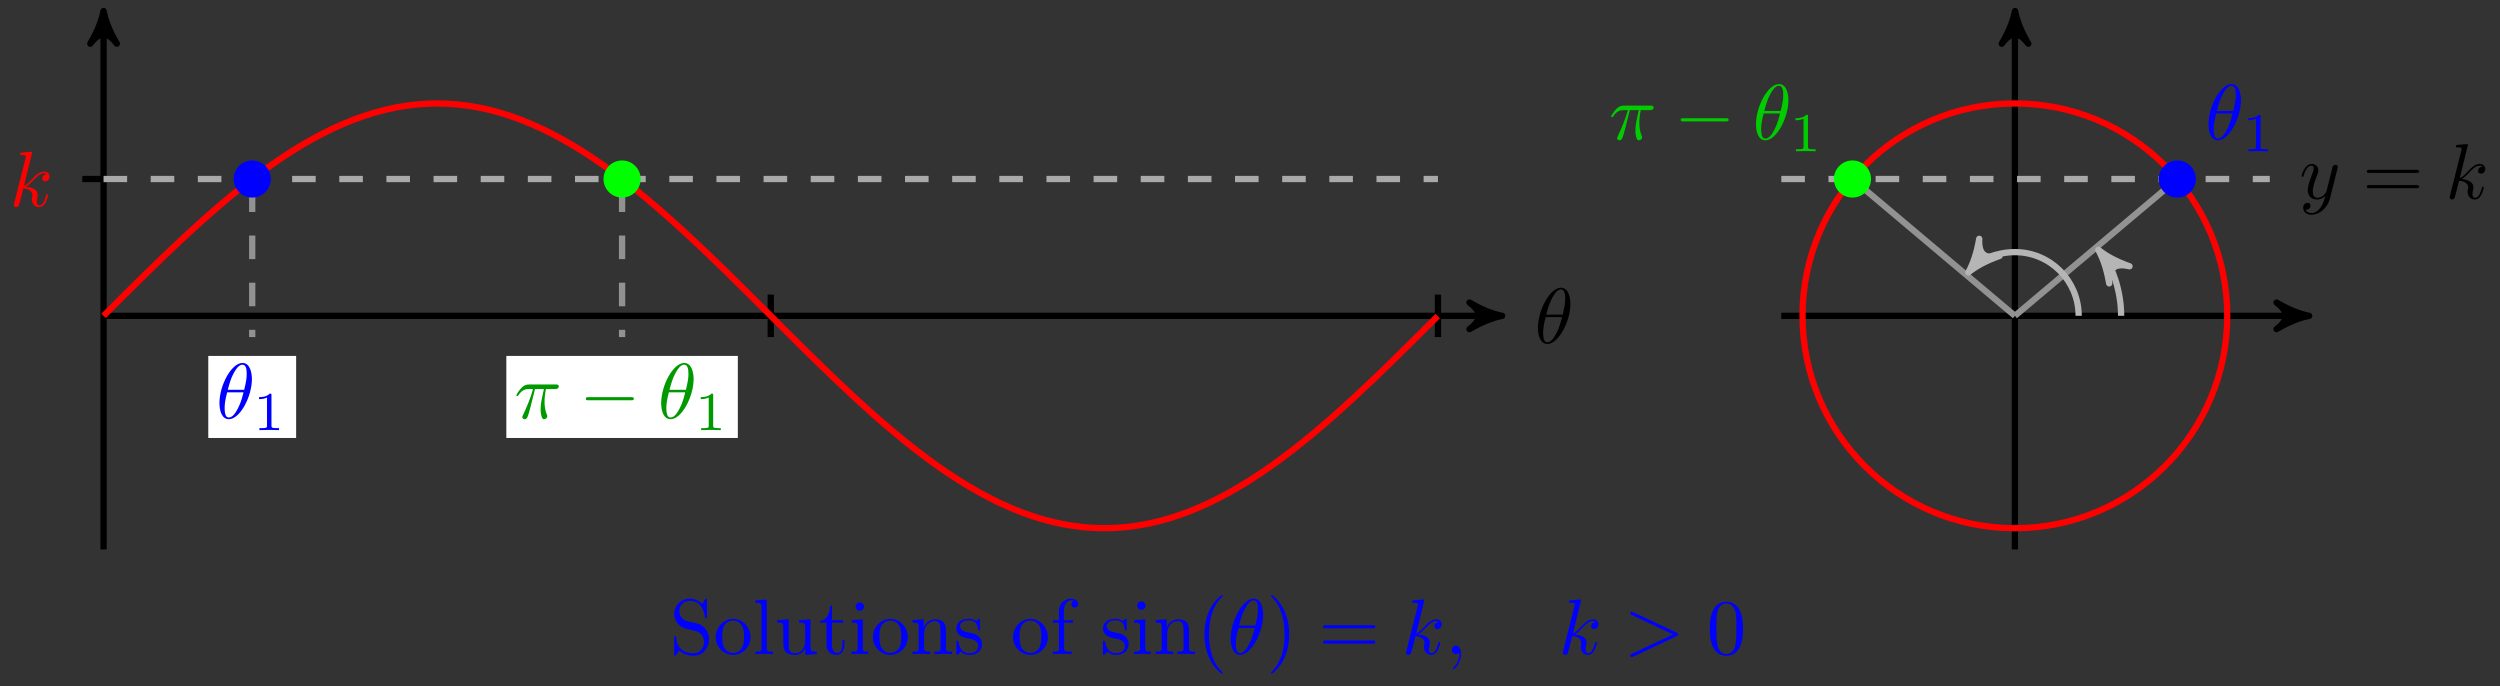 <svg xmlns="http://www.w3.org/2000/svg" xmlns:xlink="http://www.w3.org/1999/xlink" version="1.1" width="317" height="87" viewBox="0 0 317 87">
<rect x="0" y="0" width="317" height="87" fill="#333333" stroke="none"/>
<defs>
<path id="font_1_1" d="M.455 .5C.455 .566 .437 .705 .335 .705 .196 .705 .042 .423 .042 .194 .042 .1 .071-.011 .162-.011 .303-.011 .455 .276 .455 .5M.148 .363C.165 .427 .185 .507 .225 .578 .252 .627 .289 .683 .334 .683 .383 .683 .389 .619 .389 .562 .389 .513 .381 .462 .357 .363H.148M.348 .331C.337 .285 .316 .2 .278 .128 .243 .06 .205 .011 .162 .011 .129 .011 .108 .04 .108 .133 .108 .175 .114 .233 .14 .331H.348Z"/>
<path id="font_2_1" d="M.335 .636C.335 .663 .333 .664 .305 .664 .241 .601 .15 .6 .109 .6V.564C.133 .564 .199 .564 .254 .592V.082C.254 .049 .254 .036 .154 .036H.116V0C.134 .001 .257 .004 .294 .004 .325 .004 .451 .001 .473 0V.036H.435C.335 .036 .335 .049 .335 .082V.636Z"/>
<path id="font_1_2" d="M.265 .373H.378C.345 .225 .336 .182 .336 .115 .336 .1 .336 .073 .344 .039 .354-.005 .365-.011 .38-.011 .4-.011 .421 .007 .421 .027 .421 .033 .421 .035 .415 .049 .386 .121 .386 .186 .386 .214 .386 .267 .393 .321 .404 .373H.518C.531 .373 .567 .373 .567 .407 .567 .431 .546 .431 .527 .431H.192C.17 .431 .132 .431 .088 .384 .053 .345 .027 .299 .027 .294 .027 .293 .027 .284 .039 .284 .047 .284 .049 .288 .055 .296 .104 .373 .162 .373 .182 .373H.239C.207 .252 .153 .131 .111 .04 .103 .025 .103 .023 .103 .016 .103-.003 .119-.011 .132-.011 .162-.011 .17 .017 .182 .054 .196 .1 .196 .102 .209 .152L.265 .373Z"/>
<path id="font_3_1" d="M.659 .23C.676 .23 .694 .23 .694 .25 .694 .27 .676 .27 .659 .27H.118C.101 .27 .083 .27 .083 .25 .083 .23 .101 .23 .118 .23H.659Z"/>
<path id="font_1_5" d="M.287 .683C.287 .684 .287 .694 .274 .694 .251 .694 .178 .686 .152 .684 .144 .683 .133 .682 .133 .664 .133 .652 .142 .652 .157 .652 .205 .652 .207 .645 .207 .635L.204 .615 .059 .039C.055 .025 .055 .023 .055 .017 .055-.006 .075-.011 .084-.011 .097-.011 .112-.002 .118 .01 .123 .019 .168 .204 .174 .229 .208 .226 .29 .21 .29 .144 .29 .137 .29 .133 .287 .123 .285 .111 .283 .099 .283 .088 .283 .029 .323-.011 .375-.011 .405-.011 .432 .005 .454 .042 .479 .086 .49 .141 .49 .143 .49 .153 .481 .153 .478 .153 .468 .153 .467 .149 .464 .135 .444 .062 .421 .011 .377 .011 .358 .011 .345 .022 .345 .058 .345 .075 .349 .098 .353 .114 .357 .131 .357 .135 .357 .145 .357 .21 .294 .239 .209 .25 .24 .268 .272 .3 .295 .324 .343 .377 .389 .42 .438 .42 .444 .42 .445 .42 .447 .419 .459 .417 .46 .417 .468 .411 .47 .41 .47 .409 .472 .407 .424 .404 .415 .365 .415 .353 .415 .337 .426 .318 .453 .318 .479 .318 .508 .34 .508 .379 .508 .409 .485 .442 .44 .442 .412 .442 .366 .434 .294 .354 .26 .316 .221 .276 .183 .261L.287 .683Z"/>
<path id="font_4_97" d="M.499 .186C.499 .286 .433 .368 .349 .388L.221 .419C.159 .434 .12 .488 .12 .546 .12 .616 .174 .677 .252 .677 .419 .677 .441 .513 .447 .468 .448 .462 .448 .456 .459 .456 .472 .456 .472 .461 .472 .48V.681C.472 .698 .472 .705 .461 .705 .454 .705 .453 .704 .446 .692L.411 .635C.381 .664 .34 .705 .251 .705 .14 .705 .056 .617 .056 .511 .056 .428 .109 .355 .187 .328 .198 .324 .249 .312 .319 .295 .346 .288 .376 .281 .404 .244 .425 .218 .435 .185 .435 .152 .435 .081 .385 .009 .301 .009 .272 .009 .196 .014 .143 .063 .085 .117 .082 .181 .081 .217 .08 .227 .072 .227 .069 .227 .056 .227 .056 .22 .056 .202V.002C.056-.015 .056-.022 .067-.022 .074-.022 .075-.02 .082-.009 .082-.009 .085-.005 .118 .048 .149 .014 .213-.022 .302-.022 .419-.022 .499 .076 .499 .186Z"/>
<path id="font_4_81" d="M.471 .214C.471 .342 .371 .448 .25 .448 .125 .448 .028 .339 .028 .214 .028 .085 .132-.011 .249-.011 .37-.011 .471 .087 .471 .214M.388 .222C.388 .186 .388 .132 .366 .088 .344 .043 .3 .014 .25 .014 .207 .014 .163 .035 .136 .081 .111 .125 .111 .186 .111 .222 .111 .261 .111 .315 .135 .359 .162 .405 .209 .426 .249 .426 .293 .426 .336 .404 .362 .361 .388 .318 .388 .26 .388 .222Z"/>
<path id="font_4_72" d="M.255 0V.031C.188 .031 .177 .031 .177 .076V.694L.033 .683V.652C.103 .652 .111 .645 .111 .596V.076C.111 .031 .1 .031 .033 .031V0L.144 .003 .255 0Z"/>
<path id="font_4_109" d="M.535 0V.031C.465 .031 .457 .038 .457 .087V.442L.31 .431V.4C.38 .4 .388 .393 .388 .344V.166C.388 .079 .34 .011 .267 .011 .183 .011 .179 .058 .179 .11V.442L.032 .431V.4C.11 .4 .11 .397 .11 .308V.158C.11 .08 .11-.011 .262-.011 .318-.011 .362 .017 .391 .079V-.011L.535 0Z"/>
<path id="font_4_105" d="M.332 .124V.181H.307V.126C.307 .052 .277 .014 .24 .014 .173 .014 .173 .105 .173 .122V.4H.316V.431H.173V.614H.148C.147 .532 .117 .426 .019 .422V.4H.104V.124C.104 .001 .197-.011 .233-.011 .304-.011 .332 .06 .332 .124V.124Z"/>
<path id="font_4_66" d="M.247 0V.031C.181 .031 .177 .036 .177 .075V.442L.037 .431V.4C.102 .4 .111 .394 .111 .345V.076C.111 .031 .1 .031 .033 .031V0L.143 .003C.178 .003 .213 .001 .247 0M.192 .604C.192 .631 .169 .657 .139 .657 .105 .657 .085 .629 .085 .604 .085 .577 .108 .551 .138 .551 .172 .551 .192 .579 .192 .604Z"/>
<path id="font_4_77" d="M.535 0V.031C.483 .031 .458 .031 .457 .061V.252C.457 .338 .457 .369 .426 .405 .412 .422 .379 .442 .321 .442 .248 .442 .201 .399 .173 .337V.442L.032 .431V.4C.102 .4 .11 .393 .11 .344V.076C.11 .031 .099 .031 .032 .031V0L.145 .003 .257 0V.031C.19 .031 .179 .031 .179 .076V.26C.179 .364 .25 .42 .314 .42 .377 .42 .388 .366 .388 .309V.076C.388 .031 .377 .031 .31 .031V0L.423 .003 .535 0Z"/>
<path id="font_4_98" d="M.36 .128C.36 .181 .33 .211 .318 .223 .285 .255 .246 .263 .204 .271 .148 .282 .081 .295 .081 .353 .081 .388 .107 .429 .193 .429 .303 .429 .308 .339 .31 .308 .311 .299 .322 .299 .322 .299 .335 .299 .335 .304 .335 .323V.424C.335 .441 .335 .448 .324 .448 .319 .448 .317 .448 .304 .436 .301 .432 .291 .423 .287 .42 .249 .448 .208 .448 .193 .448 .071 .448 .033 .381 .033 .325 .033 .29 .049 .262 .076 .24 .108 .214 .136 .208 .208 .194 .23 .19 .312 .174 .312 .102 .312 .051 .277 .011 .199 .011 .115 .011 .079 .068 .06 .153 .057 .166 .056 .17 .046 .17 .033 .17 .033 .163 .033 .145V.013C.033-.004 .033-.011 .044-.011 .049-.011 .05-.01 .069 .009 .071 .011 .071 .013 .089 .032 .133-.01 .178-.011 .199-.011 .314-.011 .36 .056 .36 .128V.128Z"/>
<path id="font_4_55" d="M.357 .635C.357 .672 .32 .705 .267 .705 .197 .705 .112 .652 .112 .546V.431H.033V.4H.112V.076C.112 .031 .101 .031 .034 .031V0L.148 .003C.188 .003 .235 .003 .275 0V.031H.254C.18 .031 .178 .042 .178 .078V.4H.292V.431H.175V.547C.175 .635 .223 .683 .267 .683 .27 .683 .285 .683 .3 .676 .288 .672 .27 .659 .27 .634 .27 .611 .286 .591 .313 .591 .342 .591 .357 .611 .357 .635Z"/>
<path id="font_5_7" d="M.208 .194C.23 .19 .312 .174 .312 .102 .312 .051 .277 .011 .199 .011 .115 .011 .079 .068 .06 .153 .057 .166 .056 .17 .046 .17 .033 .17 .033 .163 .033 .145V.013C.033-.004 .033-.011 .044-.011 .049-.011 .05-.01 .069 .009 .071 .011 .071 .013 .089 .032 .133-.01 .178-.011 .199-.011 .314-.011 .36 .056 .36 .128 .36 .181 .33 .211 .318 .223 .285 .255 .246 .263 .204 .271 .148 .282 .081 .295 .081 .353 .081 .388 .107 .429 .193 .429 .303 .429 .308 .339 .31 .308 .311 .299 .32 .299 .322 .299 .335 .299 .335 .304 .335 .323V.424C.335 .441 .335 .448 .324 .448 .319 .448 .317 .448 .304 .436 .301 .432 .291 .423 .287 .42 .249 .448 .208 .448 .193 .448 .071 .448 .033 .381 .033 .325 .033 .29 .049 .262 .076 .24 .108 .214 .136 .208 .208 .194Z"/>
<path id="font_5_5" d="M.177 .442 .037 .431V.4C.102 .4 .111 .394 .111 .345V.076C.111 .031 .1 .031 .033 .031V0C.065 .001 .119 .003 .143 .003 .178 .003 .213 .001 .247 0V.031C.181 .031 .177 .036 .177 .075V.442M.181 .616C.181 .648 .156 .669 .128 .669 .097 .669 .075 .642 .075 .616 .075 .589 .097 .563 .128 .563 .156 .563 .181 .584 .181 .616Z"/>
<path id="font_5_6" d="M.11 .344V.076C.11 .031 .099 .031 .032 .031V0C.067 .001 .118 .003 .145 .003 .171 .003 .223 .001 .257 0V.031C.19 .031 .179 .031 .179 .076V.26C.179 .364 .25 .42 .314 .42 .377 .42 .388 .366 .388 .309V.076C.388 .031 .377 .031 .31 .031V0C.345 .001 .396 .003 .423 .003 .449 .003 .501 .001 .535 0V.031C.483 .031 .458 .031 .457 .061V.252C.457 .338 .457 .369 .426 .405 .412 .422 .379 .442 .321 .442 .248 .442 .201 .399 .173 .337V.442L.032 .431V.4C.102 .4 .11 .393 .11 .344Z"/>
<path id="font_5_1" d="M.331-.24C.331-.237 .331-.235 .314-.218 .189-.092 .157 .097 .157 .25 .157 .424 .195 .598 .318 .723 .331 .735 .331 .737 .331 .74 .331 .747 .327 .75 .321 .75 .311 .75 .221 .682 .162 .555 .111 .445 .099 .334 .099 .25 .099 .172 .11 .051 .165-.062 .225-.185 .311-.25 .321-.25 .327-.25 .331-.247 .331-.24Z"/>
<path id="font_5_2" d="M.289 .25C.289 .328 .278 .449 .223 .562 .163 .685 .077 .75 .067 .75 .061 .75 .057 .746 .057 .74 .057 .737 .057 .735 .076 .717 .174 .618 .231 .459 .231 .25 .231 .079 .194-.097 .07-.223 .057-.235 .057-.237 .057-.24 .057-.246 .061-.25 .067-.25 .077-.25 .167-.182 .226-.055 .277 .055 .289 .166 .289 .25Z"/>
<path id="font_5_4" d="M.687 .327C.702 .327 .721 .327 .721 .347 .721 .367 .702 .367 .688 .367H.089C.075 .367 .056 .367 .056 .347 .056 .327 .075 .327 .09 .327H.687M.688 .133C.702 .133 .721 .133 .721 .153 .721 .173 .702 .173 .687 .173H.09C.075 .173 .056 .173 .056 .153 .056 .133 .075 .133 .089 .133H.688Z"/>
<path id="font_1_3" d="M.203 .001C.203 .067 .178 .106 .139 .106 .106 .106 .086 .081 .086 .053 .086 .026 .106 0 .139 0 .151 0 .164 .004 .174 .013 .177 .015 .178 .016 .179 .016 .18 .016 .181 .015 .181 .001 .181-.073 .146-.133 .113-.166 .102-.177 .102-.179 .102-.182 .102-.189 .107-.193 .112-.193 .123-.193 .203-.116 .203 .001Z"/>
<path id="font_1_4" d="M.675 .228C.686 .233 .694 .238 .694 .25 .694 .262 .686 .267 .675 .272L.121 .533C.108 .54 .106 .54 .103 .54 .092 .54 .083 .531 .083 .52 .083 .511 .088 .505 .102 .498L.627 .25 .102 .002C.088-.005 .083-.011 .083-.02 .083-.031 .092-.04 .103-.04 .106-.04 .108-.04 .121-.033L.675 .228Z"/>
<path id="font_5_3" d="M.46 .32C.46 .4 .455 .48 .42 .554 .374 .65 .292 .666 .25 .666 .19 .666 .117 .64 .076 .547 .044 .478 .039 .4 .039 .32 .039 .245 .043 .155 .084 .079 .127-.002 .2-.022 .249-.022 .303-.022 .379-.001 .423 .094 .455 .163 .46 .241 .46 .32M.249-0C.21-0 .151 .025 .133 .121 .122 .181 .122 .273 .122 .332 .122 .396 .122 .462 .13 .516 .149 .635 .224 .644 .249 .644 .282 .644 .348 .626 .367 .527 .377 .471 .377 .395 .377 .332 .377 .257 .377 .189 .366 .125 .351 .03 .294-0 .249-0Z"/>
<path id="font_1_6" d="M.486 .381C.49 .395 .49 .397 .49 .404 .49 .422 .476 .431 .461 .431 .451 .431 .435 .425 .426 .41 .424 .405 .416 .374 .412 .356 .405 .33 .398 .303 .392 .276L.347 .096C.343 .081 .3 .011 .234 .011 .183 .011 .172 .055 .172 .092 .172 .138 .189 .2 .223 .288 .239 .329 .243 .34 .243 .36 .243 .405 .211 .442 .161 .442 .066 .442 .029 .297 .029 .288 .029 .278 .039 .278 .041 .278 .051 .278 .052 .28 .057 .296 .084 .39 .124 .42 .158 .42 .166 .42 .183 .42 .183 .388 .183 .363 .173 .337 .166 .318 .126 .212 .108 .155 .108 .108 .108 .019 .171-.011 .23-.011 .269-.011 .303 .006 .331 .034 .318-.018 .306-.067 .266-.12 .24-.154 .202-.183 .156-.183 .142-.183 .097-.18 .08-.141 .096-.141 .109-.141 .123-.129 .133-.12 .143-.107 .143-.088 .143-.057 .116-.053 .106-.053 .083-.053 .05-.069 .05-.118 .05-.168 .094-.205 .156-.205 .259-.205 .362-.114 .39-.001L.486 .381Z"/>
</defs>
<path transform="matrix(1,0,0,-1,13.13,40.047)" stroke-width=".797" stroke-linecap="butt" stroke-miterlimit="10" stroke-linejoin="miter" fill="none" stroke="#000000" d="M0 0H176.299"/>
<path transform="matrix(1,0,0,-1,189.44,40.047)" d="M1.036 0C-.259 .259-1.554 .777-3.108 1.684-1.554 .518-1.554-.518-3.108-1.684-1.554-.777-.259-.259 1.036 0Z"/>
<path transform="matrix(1,0,0,-1,189.44,40.047)" stroke-width=".797" stroke-linecap="butt" stroke-linejoin="round" fill="none" stroke="#000000" d="M1.036 0C-.259 .259-1.554 .777-3.108 1.684-1.554 .518-1.554-.518-3.108-1.684-1.554-.777-.259-.259 1.036 0Z"/>
<use data-text="&#x03b8;" xlink:href="#font_1_1" transform="matrix(9.963,0,0,-9.963,194.594,43.506)"/>
<path transform="matrix(1,0,0,-1,13.13,40.047)" stroke-width=".797" stroke-linecap="butt" stroke-miterlimit="10" stroke-linejoin="miter" fill="none" stroke="#000000" d="M0-29.622V37.613"/>
<path transform="matrix(0,-1,-1,-0,13.13,2.433)" d="M1.036 0C-.259 .259-1.554 .777-3.108 1.684-1.554 .518-1.554-.518-3.108-1.684-1.554-.777-.259-.259 1.036 0Z"/>
<path transform="matrix(0,-1,-1,-0,13.13,2.433)" stroke-width=".797" stroke-linecap="butt" stroke-linejoin="round" fill="none" stroke="#000000" d="M1.036 0C-.259 .259-1.554 .777-3.108 1.684-1.554 .518-1.554-.518-3.108-1.684-1.554-.777-.259-.259 1.036 0Z"/>
<path transform="matrix(1,0,0,-1,13.13,40.047)" stroke-width=".797" stroke-linecap="butt" stroke-dasharray="2.989,2.989" stroke-miterlimit="10" stroke-linejoin="miter" fill="none" stroke="#929292" d="M18.85 16.158V-2.693"/>
<path transform="matrix(1,0,0,-1,13.13,40.047)" d="M13.281-15.489H24.42V-5.084H13.281Z" fill="#ffffff"/>
<use data-text="&#x03b8;" xlink:href="#font_1_1" transform="matrix(9.963,0,0,-9.963,27.408,53.046)" fill="#0000ff"/>
<use data-text="1" xlink:href="#font_2_1" transform="matrix(6.974,0,0,-6.974,32.085,54.54)" fill="#0000ff"/>
<path transform="matrix(1,0,0,-1,13.13,40.047)" stroke-width=".797" stroke-linecap="butt" stroke-miterlimit="10" stroke-linejoin="miter" fill="none" stroke="#000000" d="M84.601 2.693V-2.693"/>
<path transform="matrix(1,0,0,-1,13.13,40.047)" stroke-width=".797" stroke-linecap="butt" stroke-dasharray="2.989,2.989" stroke-miterlimit="10" stroke-linejoin="miter" fill="none" stroke="#929292" d="M65.75 16.158V-2.693"/>
<path transform="matrix(1,0,0,-1,13.13,40.047)" d="M51.074-15.489H80.427V-5.084H51.074Z" fill="#ffffff"/>
<use data-text="&#x03c0;" xlink:href="#font_1_2" transform="matrix(9.963,0,0,-9.963,65.204,53.046)" fill="#009900"/>
<use data-text="&#x2212;" xlink:href="#font_3_1" transform="matrix(9.963,0,0,-9.963,73.454,53.046)" fill="#009900"/>
<use data-text="&#x03b8;" xlink:href="#font_1_1" transform="matrix(9.963,0,0,-9.963,83.418,53.046)" fill="#009900"/>
<use data-text="1" xlink:href="#font_2_1" transform="matrix(6.974,0,0,-6.974,88.095,54.54)" fill="#009900"/>
<path transform="matrix(1,0,0,-1,13.13,40.047)" stroke-width=".797" stroke-linecap="butt" stroke-miterlimit="10" stroke-linejoin="miter" fill="none" stroke="#000000" d="M169.202 2.693V-2.693"/>
<path transform="matrix(1,0,0,-1,13.13,40.047)" stroke-width=".797" stroke-linecap="butt" stroke-miterlimit="10" stroke-linejoin="miter" fill="none" stroke="#000000" d="M2.693 17.348H-2.693"/>
<use data-text="k" xlink:href="#font_1_5" transform="matrix(9.963,0,0,-9.963,1.217,26.158)" fill="#ff0000"/>
<path transform="matrix(1,0,0,-1,13.13,40.047)" stroke-width=".797" stroke-linecap="butt" stroke-miterlimit="10" stroke-linejoin="miter" fill="none" stroke="#ff0000" d="M0 0C0 0 1.91 1.91 2.643 2.638 3.377 3.367 4.553 4.534 5.287 5.253 6.02 5.971 7.197 7.115 7.93 7.815 8.664 8.516 9.84 9.627 10.573 10.303 11.307 10.98 12.483 12.046 13.217 12.692 13.95 13.338 15.127 14.349 15.86 14.958 16.594 15.567 17.77 16.514 18.504 17.08 19.237 17.647 20.414 18.522 21.147 19.039 21.881 19.557 23.057 20.348 23.79 20.813 24.524 21.277 25.7 21.98 26.434 22.388 27.167 22.795 28.344 23.402 29.077 23.747 29.811 24.092 30.987 24.596 31.721 24.876 32.454 25.157 33.63 25.555 34.364 25.767 35.097 25.98 36.274 26.267 37.007 26.41 37.741 26.552 38.917 26.725 39.651 26.797 40.384 26.869 41.561 26.929 42.294 26.929 43.028 26.929 44.204 26.87 44.937 26.799 45.671 26.727 46.847 26.555 47.581 26.412 48.314 26.27 49.491 25.983 50.224 25.771 50.958 25.559 52.134 25.161 52.868 24.881 53.601 24.601 54.778 24.098 55.511 23.753 56.245 23.408 57.421 22.802 58.154 22.395 58.888 21.988 60.064 21.286 60.798 20.822 61.531 20.357 62.708 19.566 63.441 19.048 64.175 18.53 65.351 17.657 66.085 17.091 66.818 16.525 67.994 15.578 68.728 14.969 69.461 14.36 70.638 13.349 71.371 12.703 72.105 12.058 73.281 10.991 74.015 10.315 74.748 9.639 75.925 8.529 76.658 7.828 77.392 7.128 78.568 5.983 79.301 5.265 80.035 4.547 81.211 3.38 81.945 2.651 82.678 1.922 83.855 .745 84.588 .013 85.322-.719 86.498-1.897 87.232-2.626 87.965-3.354 89.141-4.521 89.875-5.239 90.608-5.958 91.785-7.102 92.518-7.803 93.252-8.504 94.428-9.614 95.162-10.291 95.895-10.968 97.072-12.035 97.805-12.681 98.539-13.327 99.715-14.339 100.448-14.948 101.182-15.557 102.358-16.504 103.092-17.071 103.825-17.637 105.002-18.512 105.735-19.03 106.469-19.548 107.645-20.34 108.379-20.805 109.112-21.27 110.289-21.973 111.022-22.381 111.756-22.788 112.932-23.395 113.665-23.741 114.399-24.086 115.575-24.591 116.309-24.872 117.042-25.152 118.219-25.551 118.952-25.764 119.686-25.977 120.862-26.264 121.596-26.407 122.329-26.55 123.505-26.724 124.239-26.797 124.972-26.869 126.149-26.928 126.882-26.929 127.616-26.929 128.792-26.871 129.526-26.8 130.259-26.729 131.436-26.557 132.169-26.415 132.903-26.273 134.079-25.987 134.812-25.775 135.546-25.563 136.722-25.166 137.456-24.886 138.189-24.606 139.366-24.103 140.099-23.759 140.833-23.414 142.009-22.808 142.743-22.402 143.476-21.996 144.653-21.294 145.386-20.83 146.12-20.366 147.296-19.575 148.029-19.058 148.763-18.54 149.939-17.667 150.673-17.101 151.406-16.535 152.583-15.588 153.316-14.98 154.05-14.371 155.226-13.36 155.96-12.715 156.693-12.069 157.869-11.003 158.603-10.327 159.336-9.651 160.513-8.541 161.246-7.84 161.98-7.14 163.156-5.996 163.89-5.278 164.623-4.56 165.8-3.393 166.533-2.664 167.267-1.935 169.176-.025 169.176-.025"/>
<path transform="matrix(1,0,0,-1,13.13,40.047)" stroke-width=".797" stroke-linecap="butt" stroke-dasharray="2.989,2.989" stroke-miterlimit="10" stroke-linejoin="miter" fill="none" stroke="#a9a9a9" d="M0 17.348H169.202"/>
<use data-text="S" xlink:href="#font_4_97" transform="matrix(9.963,0,0,-9.963,84.936,82.932)" fill="#0000ff"/>
<use data-text="o" xlink:href="#font_4_81" transform="matrix(9.963,0,0,-9.963,90.476,82.932)" fill="#0000ff"/>
<use data-text="l" xlink:href="#font_4_72" transform="matrix(9.963,0,0,-9.963,95.457,82.932)" fill="#0000ff"/>
<use data-text="u" xlink:href="#font_4_109" transform="matrix(9.963,0,0,-9.963,98.227,82.932)" fill="#0000ff"/>
<use data-text="t" xlink:href="#font_4_105" transform="matrix(9.963,0,0,-9.963,103.767,82.932)" fill="#0000ff"/>
<use data-text="i" xlink:href="#font_4_66" transform="matrix(9.963,0,0,-9.963,107.642,82.932)" fill="#0000ff"/>
<use data-text="o" xlink:href="#font_4_81" transform="matrix(9.963,0,0,-9.963,110.412,82.932)" fill="#0000ff"/>
<use data-text="n" xlink:href="#font_4_77" transform="matrix(9.963,0,0,-9.963,115.394,82.932)" fill="#0000ff"/>
<use data-text="s" xlink:href="#font_4_98" transform="matrix(9.963,0,0,-9.963,120.933,82.932)" fill="#0000ff"/>
<use data-text="o" xlink:href="#font_4_81" transform="matrix(9.963,0,0,-9.963,128.176,82.932)" fill="#0000ff"/>
<use data-text="f" xlink:href="#font_4_55" transform="matrix(9.963,0,0,-9.963,133.158,82.932)" fill="#0000ff"/>
<use data-text="s" xlink:href="#font_5_7" transform="matrix(9.963,0,0,-9.963,139.524,82.932)" fill="#0000ff"/>
<use data-text="i" xlink:href="#font_5_5" transform="matrix(9.963,0,0,-9.963,143.45,82.932)" fill="#0000ff"/>
<use data-text="n" xlink:href="#font_5_6" transform="matrix(9.963,0,0,-9.963,146.21,82.932)" fill="#0000ff"/>
<use data-text="(" xlink:href="#font_5_1" transform="matrix(9.963,0,0,-9.963,151.739,82.932)" fill="#0000ff"/>
<use data-text="&#x03b8;" xlink:href="#font_1_1" transform="matrix(9.963,0,0,-9.963,155.632,82.932)" fill="#0000ff"/>
<use data-text=")" xlink:href="#font_5_2" transform="matrix(9.963,0,0,-9.963,160.586,82.932)" fill="#0000ff"/>
<use data-text="=" xlink:href="#font_5_4" transform="matrix(9.963,0,0,-9.963,167.211,82.932)" fill="#0000ff"/>
<use data-text="k" xlink:href="#font_1_5" transform="matrix(9.963,0,0,-9.963,177.745,82.932)" fill="#0000ff"/>
<use data-text="," xlink:href="#font_1_3" transform="matrix(9.963,0,0,-9.963,183.234,82.932)" fill="#0000ff"/>
<use data-text="k" xlink:href="#font_1_5" transform="matrix(9.963,0,0,-9.963,197.621,82.932)" fill="#0000ff"/>
<use data-text="&#x003e;" xlink:href="#font_1_4" transform="matrix(9.963,0,0,-9.963,205.881,82.932)" fill="#0000ff"/>
<use data-text="0" xlink:href="#font_5_3" transform="matrix(9.963,0,0,-9.963,216.421,82.932)" fill="#0000ff"/>
<path transform="matrix(1,0,0,-1,13.13,40.047)" d="M21.005 17.348C21.005 18.538 20.04 19.502 18.85 19.502 17.661 19.502 16.696 18.538 16.696 17.348 16.696 16.158 17.661 15.193 18.85 15.193 20.04 15.193 21.005 16.158 21.005 17.348ZM18.85 17.348" fill="#0000ff"/>
<path transform="matrix(1,0,0,-1,13.13,40.047)" stroke-width=".399" stroke-linecap="butt" stroke-miterlimit="10" stroke-linejoin="miter" fill="none" stroke="#0000ff" d="M21.005 17.348C21.005 18.538 20.04 19.502 18.85 19.502 17.661 19.502 16.696 18.538 16.696 17.348 16.696 16.158 17.661 15.193 18.85 15.193 20.04 15.193 21.005 16.158 21.005 17.348ZM18.85 17.348"/>
<path transform="matrix(1,0,0,-1,13.13,40.047)" d="M67.905 17.348C67.905 18.538 66.94 19.502 65.75 19.502 64.561 19.502 63.596 18.538 63.596 17.348 63.596 16.158 64.561 15.193 65.75 15.193 66.94 15.193 67.905 16.158 67.905 17.348ZM65.75 17.348" fill="#00ff00"/>
<path transform="matrix(1,0,0,-1,13.13,40.047)" stroke-width=".399" stroke-linecap="butt" stroke-miterlimit="10" stroke-linejoin="miter" fill="none" stroke="#00ff00" d="M67.905 17.348C67.905 18.538 66.94 19.502 65.75 19.502 64.561 19.502 63.596 18.538 63.596 17.348 63.596 16.158 64.561 15.193 65.75 15.193 66.94 15.193 67.905 16.158 67.905 17.348ZM65.75 17.348"/>
<path transform="matrix(1,0,0,-1,13.13,40.047)" stroke-width=".797" stroke-linecap="butt" stroke-miterlimit="10" stroke-linejoin="miter" fill="none" stroke="#000000" d="M212.737 0H278.626"/>
<path transform="matrix(1,0,0,-1,291.772,40.047)" d="M1.036 0C-.259 .259-1.554 .777-3.108 1.684-1.554 .518-1.554-.518-3.108-1.684-1.554-.777-.259-.259 1.036 0Z"/>
<path transform="matrix(1,0,0,-1,291.772,40.047)" stroke-width=".797" stroke-linecap="butt" stroke-linejoin="round" fill="none" stroke="#000000" d="M1.036 0C-.259 .259-1.554 .777-3.108 1.684-1.554 .518-1.554-.518-3.108-1.684-1.554-.777-.259-.259 1.036 0Z"/>
<path transform="matrix(1,0,0,-1,13.13,40.047)" stroke-width=".797" stroke-linecap="butt" stroke-miterlimit="10" stroke-linejoin="miter" fill="none" stroke="#000000" d="M242.359-29.622V37.613"/>
<path transform="matrix(0,-1,-1,-0,255.504,2.433)" d="M1.036 0C-.259 .259-1.554 .777-3.108 1.684-1.554 .518-1.554-.518-3.108-1.684-1.554-.777-.259-.259 1.036 0Z"/>
<path transform="matrix(0,-1,-1,-0,255.504,2.433)" stroke-width=".797" stroke-linecap="butt" stroke-linejoin="round" fill="none" stroke="#000000" d="M1.036 0C-.259 .259-1.554 .777-3.108 1.684-1.554 .518-1.554-.518-3.108-1.684-1.554-.777-.259-.259 1.036 0Z"/>
<path transform="matrix(1,0,0,-1,13.13,40.047)" stroke-width=".797" stroke-linecap="butt" stroke-dasharray="2.989,2.989" stroke-miterlimit="10" stroke-linejoin="miter" fill="none" stroke="#a9a9a9" d="M212.742 17.348H274.68"/>
<use data-text="y" xlink:href="#font_1_6" transform="matrix(9.963,0,0,-9.963,291.546,25.189)"/>
<use data-text="=" xlink:href="#font_5_4" transform="matrix(9.963,0,0,-9.963,299.555,25.189)"/>
<use data-text="k" xlink:href="#font_1_5" transform="matrix(9.963,0,0,-9.963,310.072,25.189)"/>
<path transform="matrix(1,0,0,-1,13.13,40.047)" stroke-width=".797" stroke-linecap="butt" stroke-miterlimit="10" stroke-linejoin="miter" fill="none" stroke="#ff0000" d="M269.289 0C269.289 14.873 257.232 26.929 242.359 26.929 227.486 26.929 215.43 14.873 215.43 0 215.43-14.873 227.486-26.929 242.359-26.929 257.232-26.929 269.289-14.873 269.289 0ZM242.359 0"/>
<path transform="matrix(1,0,0,-1,13.13,40.047)" stroke-width=".797" stroke-linecap="butt" stroke-miterlimit="10" stroke-linejoin="miter" fill="none" stroke="#929292" d="M242.359 0 262.955 17.347"/>
<path transform="matrix(1,0,0,-1,13.13,40.047)" stroke-width=".797" stroke-linecap="butt" stroke-miterlimit="10" stroke-linejoin="miter" fill="none" stroke="#929292" d="M242.359 0 221.764 17.347"/>
<path transform="matrix(1,0,0,-1,13.13,40.047)" stroke-width=".797" stroke-linecap="butt" stroke-miterlimit="10" stroke-linejoin="miter" fill="none" stroke="#b5b5b5" d="M255.829 0C255.829 3.173 254.707 6.247 253.587 7.577"/>
<path transform="matrix(-.644,-.765,-.765,.644,266.732,32.47)" d="M1.036 0C-.259 .259-1.554 .777-3.108 1.684-1.554 .518-1.554-.518-3.108-1.684-1.554-.777-.259-.259 1.036 0Z" fill="#b5b5b5"/>
<path transform="matrix(-.644,-.765,-.765,.644,266.732,32.47)" stroke-width=".797" stroke-linecap="butt" stroke-linejoin="round" fill="none" stroke="#b5b5b5" d="M1.036 0C-.259 .259-1.554 .777-3.108 1.684-1.554 .518-1.554-.518-3.108-1.684-1.554-.777-.259-.259 1.036 0Z"/>
<path transform="matrix(1,0,0,-1,13.13,40.047)" stroke-width=".797" stroke-linecap="butt" stroke-miterlimit="10" stroke-linejoin="miter" fill="none" stroke="#b5b5b5" d="M250.443 0C250.443 4.462 246.826 8.079 242.364 8.079 239.982 8.079 237.72 7.026 237.11 6.302"/>
<path transform="matrix(-.644,.765,.765,.644,250.254,33.745)" d="M1.036 0C-.259 .259-1.554 .777-3.108 1.684-1.554 .518-1.554-.518-3.108-1.684-1.554-.777-.259-.259 1.036 0Z" fill="#b5b5b5"/>
<path transform="matrix(-.644,.765,.765,.644,250.254,33.745)" stroke-width=".797" stroke-linecap="butt" stroke-linejoin="round" fill="none" stroke="#b5b5b5" d="M1.036 0C-.259 .259-1.554 .777-3.108 1.684-1.554 .518-1.554-.518-3.108-1.684-1.554-.777-.259-.259 1.036 0Z"/>
<path transform="matrix(1,0,0,-1,13.13,40.047)" d="M265.109 17.347C265.109 18.537 264.145 19.502 262.955 19.502 261.765 19.502 260.8 18.537 260.8 17.347 260.8 16.158 261.765 15.193 262.955 15.193 264.145 15.193 265.109 16.158 265.109 17.347ZM262.955 17.347" fill="#0000ff"/>
<path transform="matrix(1,0,0,-1,13.13,40.047)" stroke-width=".399" stroke-linecap="butt" stroke-miterlimit="10" stroke-linejoin="miter" fill="none" stroke="#0000ff" d="M265.109 17.347C265.109 18.537 264.145 19.502 262.955 19.502 261.765 19.502 260.8 18.537 260.8 17.347 260.8 16.158 261.765 15.193 262.955 15.193 264.145 15.193 265.109 16.158 265.109 17.347ZM262.955 17.347"/>
<path transform="matrix(1,0,0,-1,13.13,40.047)" d="M223.918 17.347C223.918 18.537 222.953 19.502 221.764 19.502 220.574 19.502 219.609 18.537 219.609 17.347 219.609 16.158 220.574 15.193 221.764 15.193 222.953 15.193 223.918 16.158 223.918 17.347ZM221.764 17.347" fill="#00ff00"/>
<path transform="matrix(1,0,0,-1,13.13,40.047)" stroke-width=".399" stroke-linecap="butt" stroke-miterlimit="10" stroke-linejoin="miter" fill="none" stroke="#00ff00" d="M223.918 17.347C223.918 18.537 222.953 19.502 221.764 19.502 220.574 19.502 219.609 18.537 219.609 17.347 219.609 16.158 220.574 15.193 221.764 15.193 222.953 15.193 223.918 16.158 223.918 17.347ZM221.764 17.347"/>
<use data-text="&#x03b8;" xlink:href="#font_1_1" transform="matrix(9.963,0,0,-9.963,279.621,17.684)" fill="#0000ff"/>
<use data-text="1" xlink:href="#font_2_1" transform="matrix(6.974,0,0,-6.974,284.298,19.178)" fill="#0000ff"/>
<use data-text="&#x03c0;" xlink:href="#font_1_2" transform="matrix(9.963,0,0,-9.963,204.025,17.684)" fill="#00cc00"/>
<use data-text="&#x2212;" xlink:href="#font_3_1" transform="matrix(9.963,0,0,-9.963,212.276,17.684)" fill="#00cc00"/>
<use data-text="&#x03b8;" xlink:href="#font_1_1" transform="matrix(9.963,0,0,-9.963,222.239,17.684)" fill="#00cc00"/>
<use data-text="1" xlink:href="#font_2_1" transform="matrix(6.974,0,0,-6.974,226.917,19.178)" fill="#00cc00"/>
</svg>
